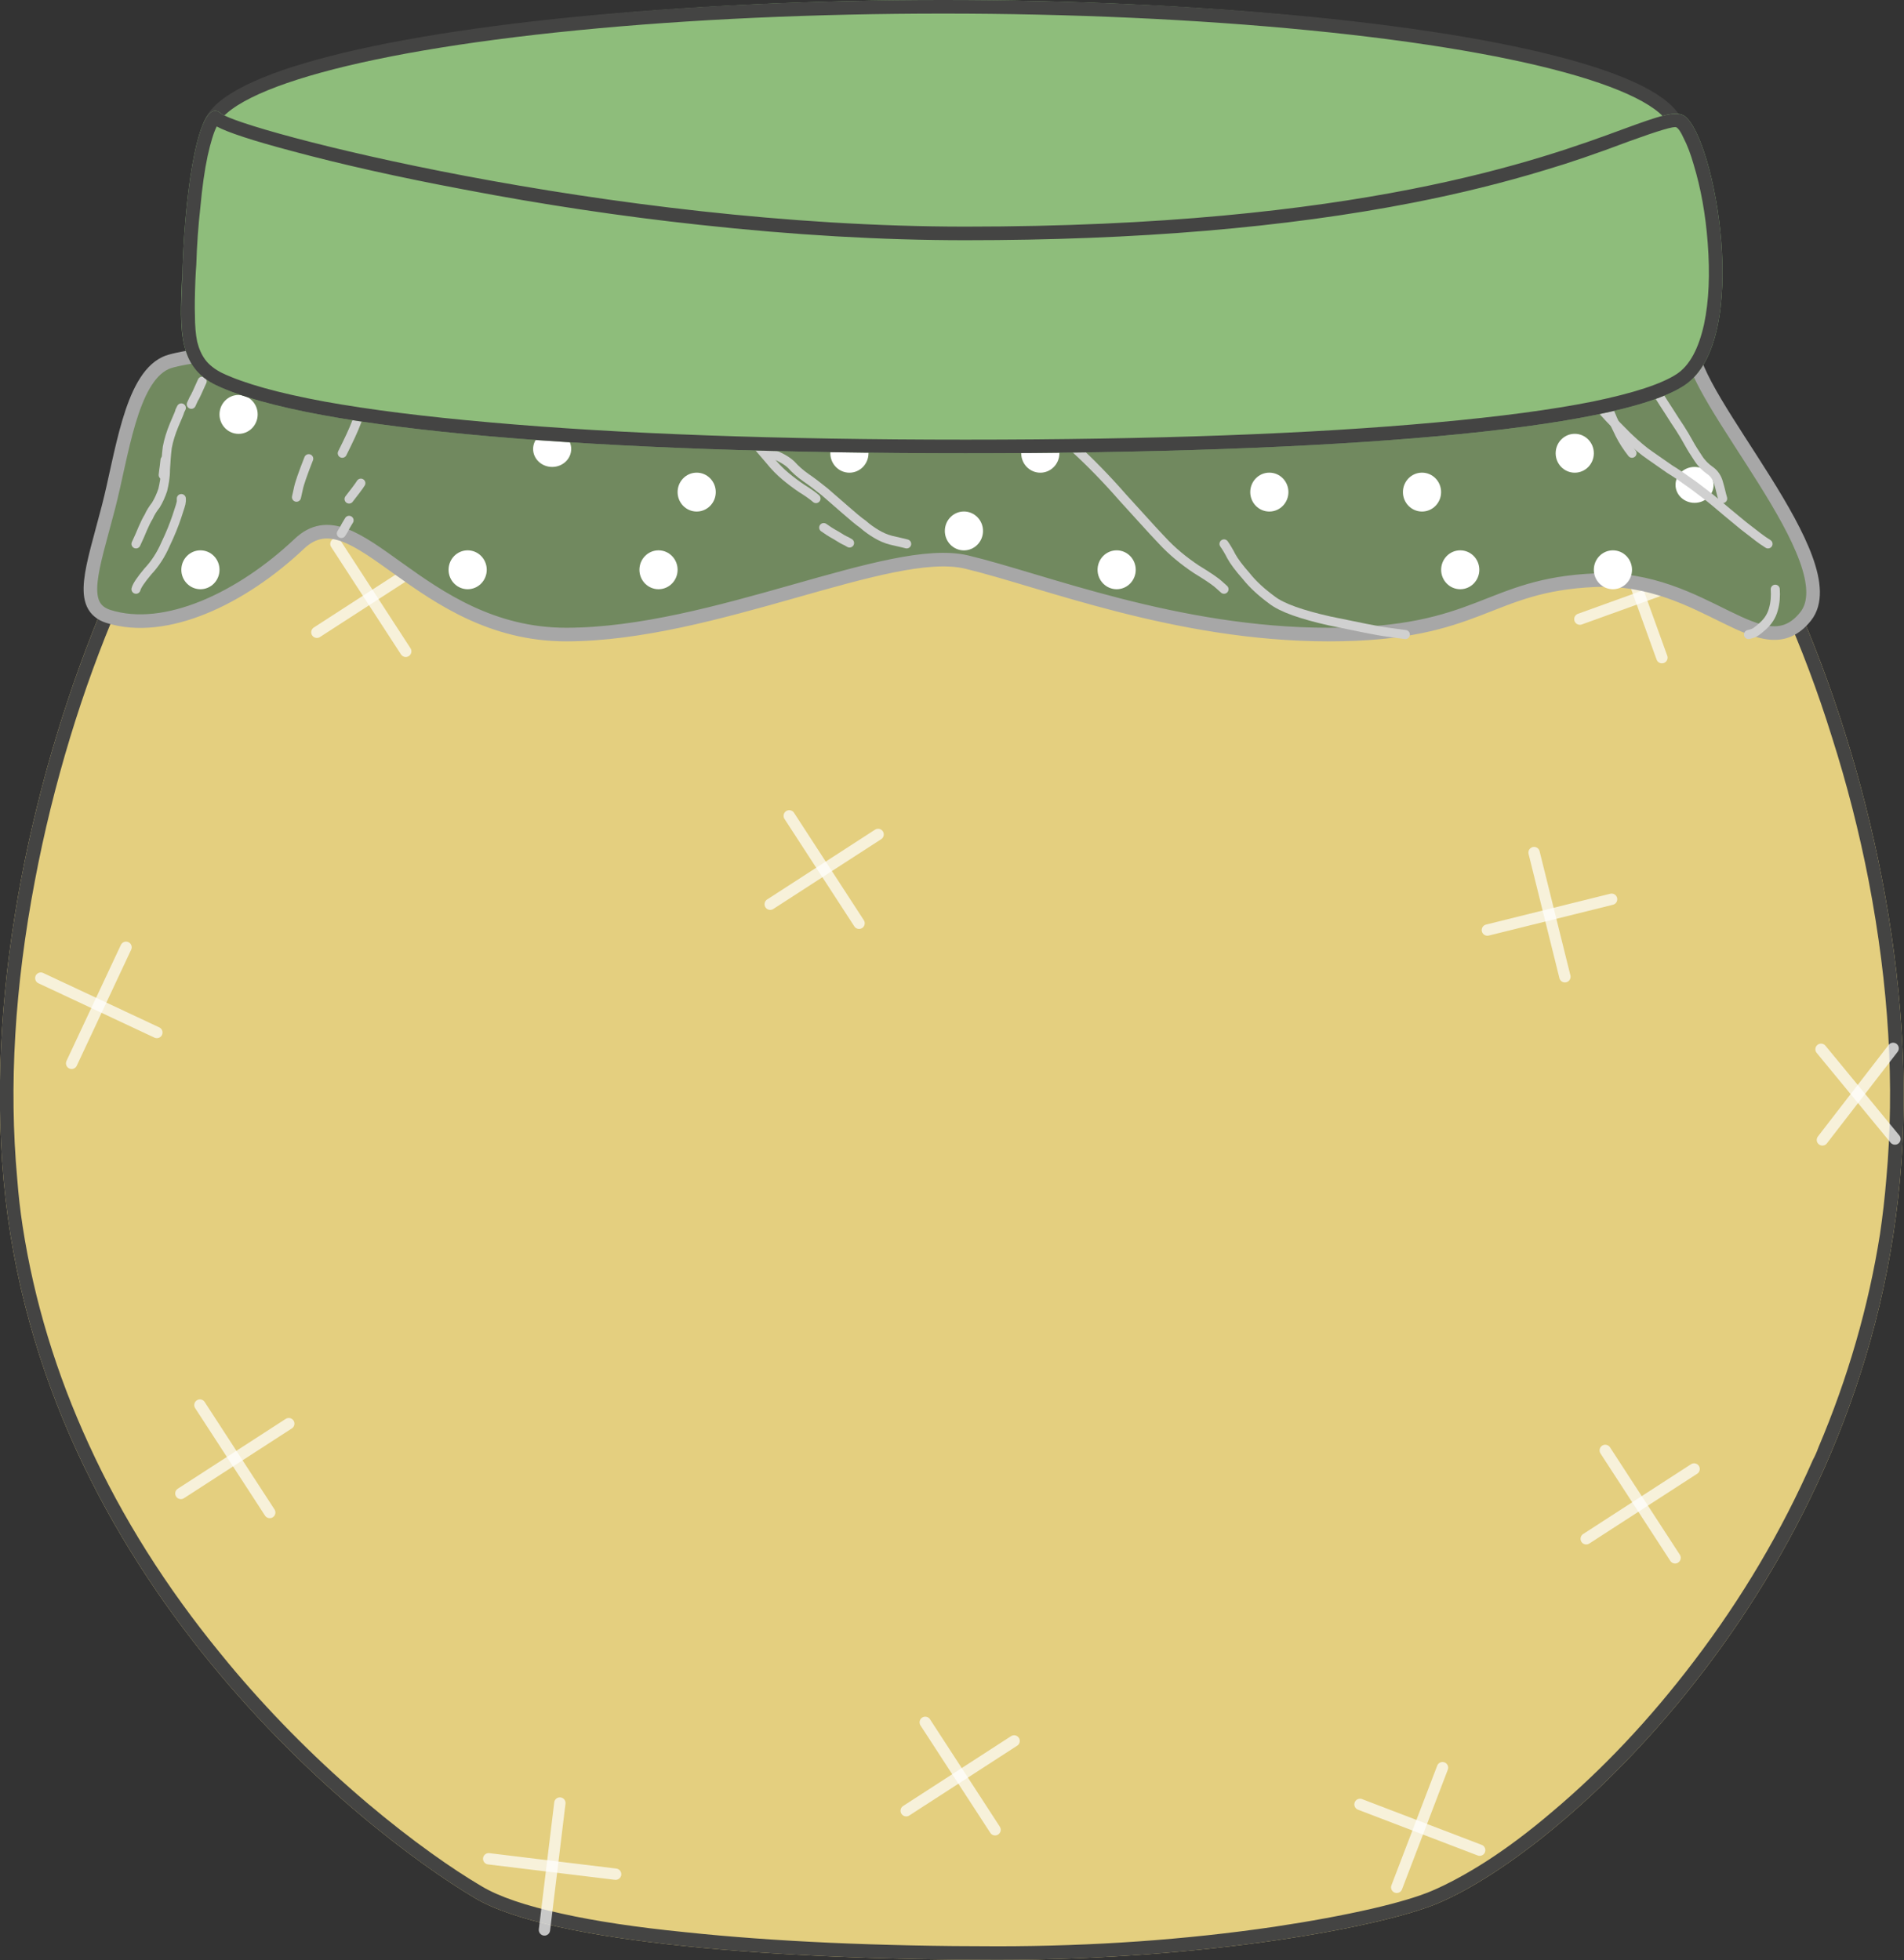 <svg width="42" height="43.243" viewBox="0 0 42 43.243" fill="none" xmlns="http://www.w3.org/2000/svg" xmlns:xlink="http://www.w3.org/1999/xlink">
	<rect x="0" y="0" width="42" height="43.243" fill="#333333" stroke="none"/>
	<desc>
			Created with Pixso.
	</desc>
	<defs>
		<clipPath id="clip121_192">
			<rect id="bankaCircle2" width="42" height="43.243" fill="white" fill-opacity="0"/>
		</clipPath>
	</defs>
	<g clip-path="url(#clip121_192)">
		<path id="body" d="M7.37 7C8.85 7 14.06 7 20.02 7C25.86 7 32.44 7 34.13 7C37.54 7 42.71 17.29 41.91 26.04C41.12 34.79 34.6 40.79 31.7 42C30.5 42.5 26.68 43.24 22 43.24C17.25 43.24 12.17 42.88 10.48 41.88C7.97 40.39 0.87 34.79 0.08 26.04C-0.72 17.29 4.45 7 7.37 7Z" fill="#E4CF7F" fill-opacity="1" fill-rule="evenodd"/>
		<path id="body" d="M7.37 7L34.13 7C37.54 7 42.71 17.29 41.91 26.04C41.12 34.79 34.6 40.79 31.7 42C30.5 42.5 26.68 43.24 22 43.24C17.25 43.24 12.17 42.88 10.48 41.88C7.97 40.39 0.87 34.79 0.08 26.04C-0.72 17.29 4.45 7 7.37 7ZM41.22 19.43Q41.89 22.92 41.61 26.01Q41.56 26.62 41.47 27.23Q41.09 29.63 40.11 31.94Q40.06 32.08 39.99 32.21Q38.96 34.56 37.36 36.66Q35.91 38.57 34.22 39.99Q33.48 40.62 32.78 41.07Q32.12 41.49 31.58 41.72Q31.13 41.91 30.27 42.11Q29.31 42.33 28.11 42.51Q25.18 42.94 22 42.94Q18.05 42.94 15.12 42.63Q13.51 42.47 12.39 42.22Q11.2 41.96 10.63 41.62Q10.12 41.32 9.52 40.89Q8.81 40.38 8.1 39.78Q6.53 38.45 5.21 36.9Q5.04 36.7 4.87 36.49Q3.06 34.28 1.96 31.87Q0.88 29.52 0.5 27.06Q0.42 26.54 0.38 26.01Q0.1 22.94 0.77 19.43Q1.07 17.84 1.55 16.26Q2.01 14.75 2.61 13.35Q3.18 12 3.83 10.86Q4.47 9.74 5.12 8.93Q5.77 8.12 6.36 7.7Q6.93 7.29 7.37 7.29L20.02 7.29L34.13 7.29Q34.67 7.29 35.31 7.71Q35.97 8.13 36.67 8.94Q37.37 9.75 38.04 10.87Q38.72 12 39.32 13.36Q39.94 14.75 40.41 16.26Q40.91 17.83 41.22 19.43Z" fill="#444443" fill-opacity="1" fill-rule="evenodd"/>
		<path id="Линия 35" d="M35.41 32L36.95 34.37" stroke="#FFFFFF" stroke-opacity="0.709" stroke-width="0.25" stroke-linecap="round"/>
		<path id="Линия 35" d="M37.37 32.41L34.99 33.95" stroke="#FFFFFF" stroke-opacity="0.709" stroke-width="0.25" stroke-linecap="round"/>
		<path id="Линия 35" d="M20.41 38L21.95 40.37" stroke="#FFFFFF" stroke-opacity="0.709" stroke-width="0.25" stroke-linecap="round"/>
		<path id="Линия 35" d="M22.37 38.41L19.99 39.95" stroke="#FFFFFF" stroke-opacity="0.709" stroke-width="0.25" stroke-linecap="round"/>
		<path id="Линия 35" d="M17.41 18L18.95 20.37" stroke="#FFFFFF" stroke-opacity="0.709" stroke-width="0.25" stroke-linecap="round"/>
		<path id="Линия 35" d="M19.37 18.41L16.99 19.95" stroke="#FFFFFF" stroke-opacity="0.709" stroke-width="0.25" stroke-linecap="round"/>
		<path id="Линия 35" d="M32.81 20.52L35.55 19.84" stroke="#FFFFFF" stroke-opacity="0.709" stroke-width="0.25" stroke-linecap="round"/>
		<path id="Линия 35" d="M33.84 18.81L34.52 21.55" stroke="#FFFFFF" stroke-opacity="0.709" stroke-width="0.25" stroke-linecap="round"/>
		<path id="Линия 35" d="M4.41 31L5.95 33.37" stroke="#FFFFFF" stroke-opacity="0.709" stroke-width="0.25" stroke-linecap="round"/>
		<path id="Линия 35" d="M6.37 31.41L3.99 32.95" stroke="#FFFFFF" stroke-opacity="0.709" stroke-width="0.25" stroke-linecap="round"/>
		<path id="Линия 35" d="M30 39.81L32.64 40.82" stroke="#FFFFFF" stroke-opacity="0.709" stroke-width="0.25" stroke-linecap="round"/>
		<path id="Линия 35" d="M31.82 39L30.81 41.64" stroke="#FFFFFF" stroke-opacity="0.709" stroke-width="0.25" stroke-linecap="round"/>
		<path id="Линия 35" d="M10.78 41.01L13.58 41.35" stroke="#FFFFFF" stroke-opacity="0.709" stroke-width="0.25" stroke-linecap="round"/>
		<path id="Линия 35" d="M12.35 39.78L12.01 42.58" stroke="#FFFFFF" stroke-opacity="0.709" stroke-width="0.25" stroke-linecap="round"/>
		<path id="Линия 35" d="M40.17 23.15L41.8 25.13" stroke="#FFFFFF" stroke-opacity="0.709" stroke-width="0.25" stroke-linecap="round"/>
		<path id="Линия 35" d="M41.76 23.13L40.2 25.15" stroke="#FFFFFF" stroke-opacity="0.709" stroke-width="0.25" stroke-linecap="round"/>
		<path id="Линия 35" d="M0.9 21.58L3.46 22.78" stroke="#FFFFFF" stroke-opacity="0.709" stroke-width="0.25" stroke-linecap="round"/>
		<path id="Линия 35" d="M2.78 20.9L1.58 23.46" stroke="#FFFFFF" stroke-opacity="0.709" stroke-width="0.25" stroke-linecap="round"/>
		<path id="Линия 35" d="M35.7 11.85L36.66 14.51" stroke="#FFFFFF" stroke-opacity="0.709" stroke-width="0.25" stroke-linecap="round"/>
		<path id="Линия 35" d="M37.51 12.7L34.85 13.66" stroke="#FFFFFF" stroke-opacity="0.709" stroke-width="0.25" stroke-linecap="round"/>
		<path id="Линия 35" d="M7.41 12L8.95 14.37" stroke="#FFFFFF" stroke-opacity="0.709" stroke-width="0.25" stroke-linecap="round"/>
		<path id="Линия 35" d="M9.37 12.41L6.99 13.95" stroke="#FFFFFF" stroke-opacity="0.709" stroke-width="0.25" stroke-linecap="round"/>
		<path id="Clothe" d="M3.65 8.01C5.34 7.21 37.31 6.41 37.31 7.61C37.31 8.8 40.78 12.4 39.83 13.6C38.88 14.79 37.62 12.7 35.2 12.8C32.78 12.9 32.68 14 29.31 14C25.95 14 23 12.8 21.32 12.4C19.64 12 15.75 14 12.49 14C9.23 14 7.86 10.8 6.6 12C5.33 13.2 3.65 14 2.39 13.6C1.71 13.38 2.04 12.55 2.39 11.2C2.69 10.05 2.88 8.37 3.65 8.01Z" fill="#71895F" fill-opacity="1" fill-rule="evenodd"/>
		<path id="Clothe" d="M37.31 7.61C37.31 8.8 40.78 12.4 39.83 13.6C38.88 14.79 37.62 12.7 35.2 12.8C32.78 12.9 32.68 14 29.31 14C25.95 14 23 12.8 21.32 12.4C19.64 12 15.75 14 12.49 14C9.23 14 7.86 10.8 6.6 12C5.33 13.2 3.65 14 2.39 13.6C1.71 13.38 2.04 12.55 2.39 11.2C2.69 10.05 2.88 8.37 3.65 8.01C5.34 7.21 37.31 6.41 37.31 7.61Z" stroke="#A7A7A7" stroke-opacity="1" stroke-width="0.3"/>
		<ellipse id="Эллипс 16" cx="24.632" cy="12.571" rx="0.421" ry="0.429" fill="#FFFFFF" fill-opacity="1"/>
		<ellipse id="Эллипс 16" cx="32.211" cy="7.429" rx="0.421" ry="0.429" fill="#FFFFFF" fill-opacity="1"/>
		<ellipse id="Эллипс 16" cx="34.737" cy="10" rx="0.421" ry="0.429" fill="#FFFFFF" fill-opacity="1"/>
		<ellipse id="Эллипс 16" cx="35.579" cy="12.571" rx="0.421" ry="0.429" fill="#FFFFFF" fill-opacity="1"/>
		<ellipse id="Эллипс 16" cx="31.368" cy="10.857" rx="0.421" ry="0.429" fill="#FFFFFF" fill-opacity="1"/>
		<ellipse id="Эллипс 16" cx="32.211" cy="12.571" rx="0.421" ry="0.429" fill="#FFFFFF" fill-opacity="1"/>
		<ellipse id="Эллипс 16" cx="28" cy="10.857" rx="0.421" ry="0.429" fill="#FFFFFF" fill-opacity="1"/>
		<ellipse id="Эллипс 16" cx="30.526" cy="8.286" rx="0.421" ry="0.429" fill="#FFFFFF" fill-opacity="1"/>
		<ellipse id="Эллипс 16" cx="27.158" cy="8.286" rx="0.421" ry="0.429" fill="#FFFFFF" fill-opacity="1"/>
		<ellipse id="Эллипс 16" cx="21.263" cy="11.714" rx="0.421" ry="0.429" fill="#FFFFFF" fill-opacity="1"/>
		<ellipse id="Эллипс 16" cx="22.948" cy="10" rx="0.421" ry="0.429" fill="#FFFFFF" fill-opacity="1"/>
		<ellipse id="Эллипс 16" cx="18.737" cy="10" rx="0.421" ry="0.429" fill="#FFFFFF" fill-opacity="1"/>
		<ellipse id="Эллипс 16" cx="20.421" cy="7.429" rx="0.421" ry="0.429" fill="#FFFFFF" fill-opacity="1"/>
		<ellipse id="Эллипс 16" cx="15.368" cy="8.286" rx="0.421" ry="0.429" fill="#FFFFFF" fill-opacity="1"/>
		<ellipse id="Эллипс 16" cx="15.368" cy="10.857" rx="0.421" ry="0.429" fill="#FFFFFF" fill-opacity="1"/>
		<ellipse id="Эллипс 16" cx="14.526" cy="12.571" rx="0.421" ry="0.429" fill="#FFFFFF" fill-opacity="1"/>
		<ellipse id="Эллипс 16" cx="10.316" cy="12.571" rx="0.421" ry="0.429" fill="#FFFFFF" fill-opacity="1"/>
		<ellipse id="Эллипс 16" cx="9.474" cy="8.286" rx="0.421" ry="0.429" fill="#FFFFFF" fill-opacity="1"/>
		<ellipse id="Эллипс 16" cx="4.421" cy="12.571" rx="0.421" ry="0.429" fill="#FFFFFF" fill-opacity="1"/>
		<ellipse id="Эллипс 16" cx="5.263" cy="9.143" rx="0.421" ry="0.429" fill="#FFFFFF" fill-opacity="1"/>
		<ellipse id="Эллипс 16" cx="37.38" cy="10.698" rx="0.42" ry="0.396" fill="#FFFFFF" fill-opacity="1"/>
		<ellipse id="Эллипс 16" cx="12.18" cy="9.906" rx="0.42" ry="0.396" fill="#FFFFFF" fill-opacity="1"/>
		<path id="Форма 56" d="M4 9L3.97 9.06C3.96 9.11 3.91 9.21 3.84 9.38C3.77 9.55 3.72 9.71 3.69 9.87C3.67 10.03 3.66 10.19 3.65 10.36C3.65 10.54 3.62 10.68 3.59 10.81C3.55 10.93 3.5 11.04 3.44 11.14C3.37 11.23 3.32 11.31 3.28 11.4C3.23 11.48 3.19 11.57 3.15 11.66C3.11 11.76 3.06 11.87 3 12" stroke="#D0D0D0" stroke-opacity="1" stroke-width="0.2" stroke-linecap="round"/>
		<path id="Форма 57" d="M4 11L4 11.06C4 11.1 3.96 11.22 3.9 11.4C3.84 11.58 3.76 11.78 3.65 12.01C3.55 12.24 3.42 12.44 3.26 12.61C3.11 12.79 3.02 12.92 3 13" stroke="#D0D0D0" stroke-opacity="1" stroke-width="0.2" stroke-linecap="round"/>
		<path id="Форма 58" d="M3.6 10.48L3.61 10.39C3.62 10.33 3.63 10.25 3.64 10.15" stroke="#D0D0D0" stroke-opacity="1" stroke-width="0.2" stroke-linecap="round"/>
		<path id="Форма 59" d="M4.22 8.92L4.27 8.81C4.31 8.75 4.37 8.61 4.46 8.41" stroke="#D0D0D0" stroke-opacity="1" stroke-width="0.2" stroke-linecap="round"/>
		<path id="Форма 60" d="M6.54 10.97L6.58 10.79C6.6 10.68 6.68 10.45 6.81 10.12" stroke="#D0D0D0" stroke-opacity="1" stroke-width="0.2" stroke-linecap="round"/>
		<path id="Форма 61" d="M8.19 8L8.17 8.18C8.15 8.31 8.11 8.48 8.06 8.7C8.01 8.92 7.94 9.12 7.87 9.3C7.8 9.49 7.69 9.72 7.55 10" stroke="#D0D0D0" stroke-opacity="1" stroke-width="0.2" stroke-linecap="round"/>
		<path id="Форма 62" d="M7.53 11.77L7.58 11.69C7.61 11.63 7.65 11.56 7.7 11.48" stroke="#D0D0D0" stroke-opacity="1" stroke-width="0.2" stroke-linecap="round"/>
		<path id="Форма 63" d="M7.96 10.66L7.92 10.72C7.89 10.76 7.82 10.86 7.7 11.01" stroke="#D0D0D0" stroke-opacity="1" stroke-width="0.2" stroke-linecap="round"/>
		<path id="Форма 64" d="M20 12L19.92 11.98C19.87 11.97 19.79 11.95 19.66 11.92C19.54 11.89 19.43 11.84 19.33 11.78C19.23 11.72 19.13 11.65 19.04 11.57C18.94 11.5 18.81 11.39 18.65 11.25C18.49 11.11 18.33 10.97 18.19 10.85C18.04 10.73 17.9 10.62 17.78 10.54C17.65 10.45 17.54 10.35 17.46 10.26C17.37 10.17 17.22 10.08 17 10" stroke="#D0D0D0" stroke-opacity="1" stroke-width="0.2" stroke-linecap="round"/>
		<path id="Форма 65" d="M16 8L16.05 8.02C16.08 8.04 16.16 8.07 16.28 8.12C16.39 8.17 16.49 8.24 16.57 8.33C16.64 8.43 16.7 8.53 16.75 8.63C16.79 8.73 16.87 8.85 17 9" stroke="#D0D0D0" stroke-opacity="1" stroke-width="0.2" stroke-linecap="round"/>
		<path id="Форма 66" d="M18.74 11.98L18.67 11.94C18.62 11.92 18.55 11.88 18.44 11.81C18.33 11.75 18.24 11.69 18.17 11.64" stroke="#D0D0D0" stroke-opacity="1" stroke-width="0.2" stroke-linecap="round"/>
		<path id="Форма 67" d="M18 11L17.94 10.95C17.9 10.92 17.82 10.86 17.69 10.78C17.57 10.7 17.45 10.61 17.33 10.51C17.21 10.41 17.09 10.29 16.97 10.14C16.84 9.99 16.73 9.86 16.64 9.75C16.54 9.64 16.35 9.47 16.07 9.23C15.78 8.99 15.54 8.82 15.35 8.72C15.16 8.63 14.98 8.55 14.81 8.49C14.64 8.43 14.5 8.35 14.38 8.26C14.27 8.16 14.14 8.08 14 8" stroke="#D0D0D0" stroke-opacity="1" stroke-width="0.2" stroke-linecap="round"/>
		<path id="Форма 71" d="M38.57 14L38.64 13.98C38.7 13.97 38.78 13.91 38.89 13.81C39 13.71 39.08 13.59 39.12 13.44C39.16 13.3 39.17 13.15 39.16 13" stroke="#D0D0D0" stroke-opacity="1" stroke-width="0.2" stroke-linecap="round"/>
		<path id="Форма 72" d="M39 12L38.94 11.96C38.9 11.94 38.74 11.82 38.46 11.6C38.19 11.38 37.99 11.21 37.86 11.1C37.73 10.99 37.56 10.86 37.36 10.71C37.15 10.56 36.98 10.44 36.83 10.35C36.69 10.25 36.54 10.15 36.4 10.05C36.25 9.95 36.09 9.81 35.9 9.63C35.72 9.45 35.54 9.27 35.37 9.08C35.2 8.9 34.99 8.71 34.75 8.52C34.51 8.34 34.26 8.16 34 8" stroke="#D0D0D0" stroke-opacity="1" stroke-width="0.2" stroke-linecap="round"/>
		<path id="Форма 73" d="M35 8L35.01 8.04C35.02 8.08 35.05 8.15 35.1 8.27C35.16 8.38 35.22 8.51 35.29 8.65C35.37 8.8 35.44 8.95 35.52 9.12C35.59 9.29 35.66 9.44 35.73 9.58C35.8 9.72 35.89 9.86 36 10" stroke="#D0D0D0" stroke-opacity="1" stroke-width="0.2" stroke-linecap="round"/>
		<path id="Форма 74" d="M36 8L36.04 8.01C36.07 8.03 36.12 8.08 36.19 8.16C36.26 8.24 36.33 8.33 36.39 8.43C36.46 8.52 36.53 8.62 36.59 8.72C36.65 8.82 36.73 8.94 36.82 9.08C36.91 9.22 36.99 9.35 37.06 9.45C37.13 9.56 37.19 9.66 37.25 9.77C37.31 9.88 37.38 9.99 37.46 10.11C37.53 10.22 37.62 10.31 37.72 10.38C37.81 10.44 37.88 10.54 37.91 10.66C37.95 10.79 37.97 10.9 38 11" stroke="#D0D0D0" stroke-opacity="1" stroke-width="0.2" stroke-linecap="round"/>
		<path id="Форма 75" d="M23.3 7L23.38 7.08C23.43 7.13 23.55 7.27 23.74 7.49C23.92 7.71 24.06 7.88 24.17 8" stroke="#D0D0D0" stroke-opacity="1" stroke-width="0.2" stroke-linecap="round"/>
		<path id="Форма 76" d="M25.14 9L25.12 8.94C25.11 8.91 25.04 8.79 24.91 8.59C24.79 8.38 24.64 8.18 24.46 8" stroke="#D0D0D0" stroke-opacity="1" stroke-width="0.2" stroke-linecap="round"/>
		<path id="Форма 77" d="M24.77 7.03L24.81 7.09C24.84 7.13 24.92 7.24 25.05 7.43C25.17 7.61 25.26 7.78 25.3 7.93" stroke="#D0D0D0" stroke-opacity="1" stroke-width="0.2" stroke-linecap="round"/>
		<path id="Форма 78" d="M11.51 8L11.51 8.08C11.51 8.14 11.5 8.28 11.47 8.51C11.44 8.73 11.39 8.9 11.34 9" stroke="#D0D0D0" stroke-opacity="1" stroke-width="0.2" stroke-linecap="round"/>
		<path id="Форма 79" d="M31 14L30.63 13.95C30.39 13.92 29.96 13.83 29.33 13.7C28.71 13.56 28.28 13.41 28.06 13.24C27.83 13.07 27.64 12.9 27.49 12.71C27.33 12.53 27.22 12.38 27.16 12.27C27.11 12.17 27.05 12.07 27 12" stroke="#D0D0D0" stroke-opacity="1" stroke-width="0.2" stroke-linecap="round"/>
		<path id="Форма 80" d="M27 13L26.9 12.91C26.84 12.85 26.67 12.73 26.39 12.56C26.12 12.38 25.86 12.17 25.63 11.92C25.39 11.67 25.11 11.35 24.76 10.97C24.42 10.58 24.07 10.22 23.7 9.88C23.33 9.55 22.99 9.19 22.67 8.81C22.35 8.42 22.12 8.15 22 8" stroke="#D0D0D0" stroke-opacity="1" stroke-width="0.2" stroke-linecap="round"/>
		<ellipse id="Эллипс 17" cx="20.807" cy="2.917" rx="16.354" ry="2.917" fill="#8EBD7B" fill-opacity="1"/>
		<ellipse id="Эллипс 17" cx="20.807" cy="2.917" rx="16.204" ry="2.767" stroke="#444443" stroke-opacity="1" stroke-width="0.3"/>
		<path id="Прямоугольник 38" d="M4.87 2.5C5.29 2.86 13.41 5 21.3 5C33.44 5 36.48 2.09 37.16 2.56C37.83 3.04 38.65 7.5 37.16 8.5C35.66 9.5 29.4 10 21.3 10C13.2 10 6.88 9.5 4.77 8.5C3.85 8.06 3.98 7.12 4.03 5.83C4.09 4.15 4.39 2.08 4.87 2.5Z" fill="#8EBD7B" fill-opacity="1" fill-rule="evenodd"/>
		<path id="Прямоугольник 38" d="M4.87 2.5C5.29 2.86 13.41 5 21.3 5C29.96 5 33.99 3.52 35.83 2.84C36.57 2.57 36.96 2.43 37.16 2.56C37.83 3.04 38.65 7.5 37.16 8.5C35.66 9.5 29.4 10 21.3 10C13.2 10 6.88 9.5 4.77 8.5C3.93 8.1 3.97 7.29 4.02 6.17C4.02 6.06 4.02 5.95 4.03 5.83C4.09 4.15 4.39 2.08 4.87 2.5ZM37.59 7.15Q37.41 7.97 36.99 8.25Q36.49 8.58 35.13 8.86Q33.78 9.13 31.68 9.32Q27.54 9.7 21.3 9.7Q15.09 9.7 10.82 9.32Q8.65 9.13 7.16 8.86Q5.64 8.58 4.9 8.23Q4.66 8.11 4.53 7.94Q4.41 7.78 4.35 7.54Q4.3 7.3 4.3 6.95Q4.29 6.71 4.31 6.18Q4.32 5.96 4.33 5.84Q4.35 5.19 4.42 4.57Q4.48 3.91 4.58 3.44Q4.68 2.99 4.78 2.79Q5.15 2.99 6.43 3.33Q8.1 3.78 10.23 4.18Q12.84 4.68 15.43 4.96Q18.54 5.3 21.3 5.3Q26.94 5.3 31.18 4.47Q32.71 4.17 34.09 3.75Q34.87 3.52 35.93 3.12Q36.92 2.76 36.98 2.81Q37.05 2.85 37.14 3.05Q37.26 3.28 37.36 3.63Q37.6 4.42 37.67 5.36Q37.75 6.39 37.59 7.15Z" fill="#444443" fill-opacity="1" fill-rule="evenodd"/>
	</g>
</svg>
